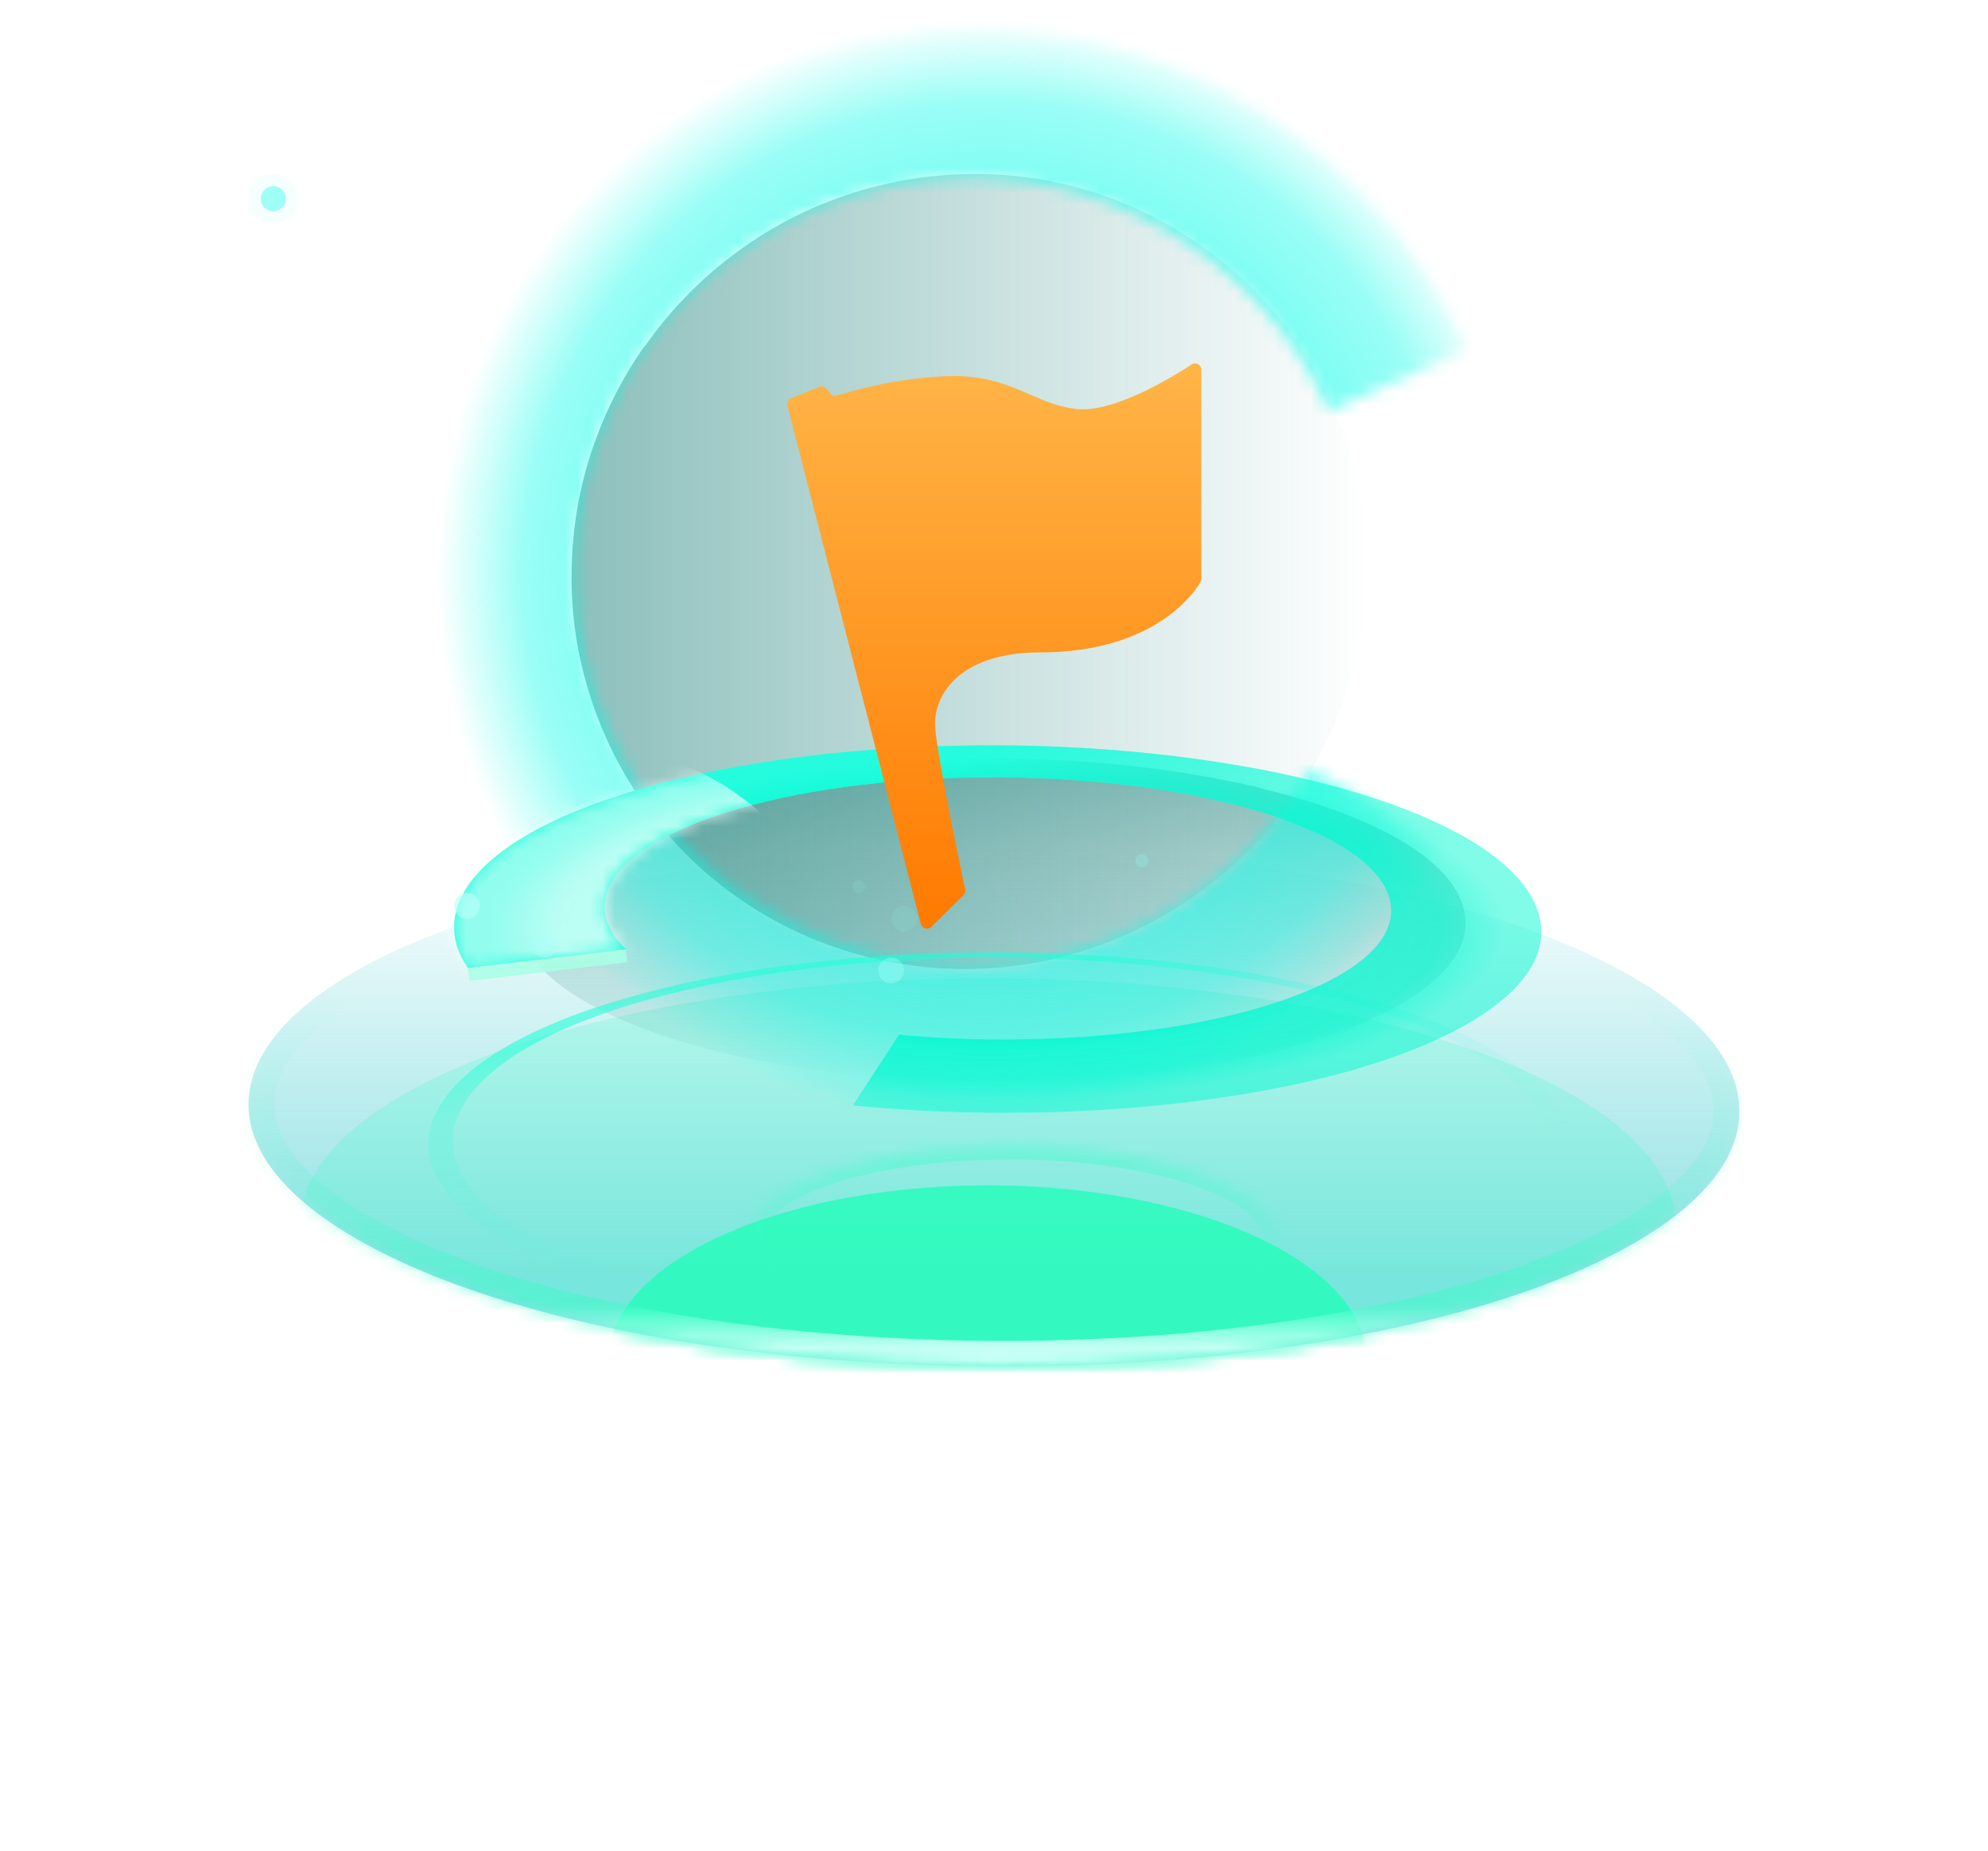 <svg width="160" height="149" viewBox="0 0 160 149" fill="none" xmlns="http://www.w3.org/2000/svg">
	<path d="M113.939 72.131C108.612 70.84 102.953 69.892 97.233 69.277C91.636 68.673 85.843 68.35 80.123 68.329C74.392 68.298 68.609 68.558 63.002 69.1C57.271 69.663 51.602 70.548 46.265 71.777C40.668 73.069 35.868 74.663 31.948 76.465C27.779 78.382 24.572 80.569 22.534 82.924C20.341 85.455 19.493 88.195 20.3 90.976C21.169 93.986 23.951 97.049 29.01 99.903C34.43 102.966 41.796 105.435 50.475 107.174C59.485 108.977 69.561 109.945 79.854 109.997C90.147 110.05 100.243 109.206 109.274 107.487C117.973 105.841 125.37 103.456 130.842 100.445C135.942 97.643 138.776 94.612 139.676 91.611C140.514 88.83 139.697 86.08 137.545 83.528C135.539 81.153 132.363 78.934 128.215 76.965C124.325 75.121 119.536 73.486 113.949 72.131" fill="url(#paint0_linear_597_2466)"/>
	<mask id="mask0_597_2466" style="mask-type:alpha" maskUnits="userSpaceOnUse" x="20" y="68" width="120" height="43">
		<path d="M113.939 72.132C108.612 70.84 102.953 69.892 97.233 69.278C91.636 68.674 85.843 68.351 80.123 68.33C74.392 68.299 68.609 68.559 63.002 69.101C57.271 69.663 51.602 70.549 46.265 71.778C40.668 73.07 35.868 74.663 31.948 76.466C27.779 78.382 24.572 80.57 22.534 82.924C20.341 85.456 19.493 88.195 20.3 90.977C21.169 93.987 23.951 97.05 29.01 99.904C34.43 102.967 41.796 105.435 50.475 107.175C59.485 108.977 69.561 109.946 79.854 109.998C90.147 110.05 100.243 109.206 109.274 107.488C117.973 105.842 125.37 103.456 130.842 100.446C135.942 97.643 138.776 94.612 139.676 91.612C140.514 88.831 139.697 86.081 137.545 83.528C135.539 81.153 132.363 78.934 128.215 76.966C124.325 75.122 119.536 73.486 113.949 72.132" fill="#FFB3E6"/>
	</mask>
	<g mask="url(#mask0_597_2466)">
		<g filter="url(#filter0_f_597_2466)">
			<ellipse cx="79.481" cy="98.538" rx="55.344" ry="19.792" fill="#24FFC1" fill-opacity="0.192"/>
		</g>
		<g filter="url(#filter1_f_597_2466)">
			<ellipse cx="79.481" cy="109.475" rx="30.517" ry="14.063" fill="#1FFFB7" fill-opacity="0.773"/>
		</g>
	</g>
	<path d="M101.413 63.421C98.03 62.609 94.441 62.025 90.799 61.629C87.241 61.244 83.569 61.056 79.927 61.036C76.286 61.015 72.614 61.171 69.045 61.525C65.403 61.879 61.803 62.431 58.41 63.202C54.862 64.015 51.8 65.005 49.318 66.14C46.669 67.338 44.631 68.713 43.338 70.182C41.942 71.765 41.404 73.484 41.911 75.224C42.459 77.109 44.228 79.026 47.445 80.818C50.89 82.734 55.566 84.276 61.079 85.37C66.8 86.505 73.203 87.099 79.741 87.141C86.279 87.172 92.692 86.641 98.434 85.568C103.958 84.537 108.665 83.037 112.13 81.161C115.368 79.401 117.168 77.505 117.747 75.63C118.275 73.89 117.757 72.171 116.392 70.567C115.12 69.078 113.102 67.692 110.465 66.463C107.992 65.307 104.951 64.286 101.403 63.432" fill="url(#paint1_linear_597_2466)"/>
	<mask id="path-6-inside-1_597_2466" fill="white">
		<path d="M113.939 72.131C108.612 70.84 102.953 69.892 97.233 69.277C91.636 68.673 85.843 68.35 80.123 68.329C74.392 68.298 68.609 68.558 63.002 69.1C57.271 69.663 51.602 70.548 46.265 71.777C40.668 73.069 35.868 74.663 31.948 76.465C27.779 78.382 24.572 80.569 22.534 82.924C20.341 85.455 19.493 88.195 20.3 90.976C21.169 93.986 23.951 97.049 29.01 99.903C34.43 102.966 41.796 105.435 50.475 107.174C59.485 108.977 69.561 109.945 79.854 109.997C90.147 110.05 100.243 109.206 109.274 107.487C117.973 105.841 125.37 103.456 130.842 100.445C135.942 97.643 138.776 94.612 139.676 91.611C140.514 88.83 139.697 86.08 137.545 83.528C135.539 81.153 132.363 78.934 128.215 76.965C124.325 75.121 119.536 73.486 113.949 72.131"/>
	</mask>
	<path d="M97.233 69.277L97.01 71.334L97.011 71.334L97.233 69.277ZM80.123 68.329L80.111 70.398L80.115 70.398L80.123 68.329ZM63.002 69.1L62.803 67.041L62.8 67.041L63.002 69.1ZM46.265 71.777L45.8 69.761L45.799 69.761L46.265 71.777ZM31.948 76.465L31.084 74.585L31.083 74.585L31.948 76.465ZM22.534 82.924L24.098 84.278L24.098 84.278L22.534 82.924ZM20.3 90.976L22.287 90.402L22.287 90.4L20.3 90.976ZM29.01 99.903L30.028 98.102L30.026 98.102L29.01 99.903ZM50.475 107.174L50.068 109.203L50.069 109.203L50.475 107.174ZM109.274 107.487L108.889 105.454L108.887 105.455L109.274 107.487ZM130.842 100.445L129.846 98.632L129.845 98.632L130.842 100.445ZM139.676 91.611L137.695 91.014L137.695 91.017L139.676 91.611ZM137.545 83.528L139.127 82.194L139.126 82.192L137.545 83.528ZM128.215 76.965L129.102 75.096L129.101 75.095L128.215 76.965ZM114.427 70.121C109.001 68.805 103.252 67.843 97.454 67.22L97.011 71.334C102.654 71.94 108.222 72.874 113.452 74.142L114.427 70.121ZM97.455 67.22C91.787 66.608 85.922 66.281 80.13 66.26L80.115 70.398C85.764 70.419 91.486 70.738 97.01 71.334L97.455 67.22ZM80.134 66.26C74.334 66.229 68.481 66.492 62.803 67.041L63.201 71.159C68.737 70.624 74.449 70.367 80.111 70.398L80.134 66.26ZM62.8 67.041C56.993 67.611 51.236 68.509 45.8 69.761L46.729 73.793C51.969 72.587 57.549 71.714 63.204 71.159L62.8 67.041ZM45.799 69.761C40.098 71.077 35.159 72.712 31.084 74.585L32.812 78.345C36.577 76.614 41.238 75.061 46.73 73.793L45.799 69.761ZM31.083 74.585C26.769 76.569 23.273 78.909 20.97 81.569L24.098 84.278C25.871 82.23 28.789 80.195 32.812 78.345L31.083 74.585ZM20.97 81.569C18.454 84.474 17.259 87.92 18.313 91.552L22.287 90.4C21.727 88.469 22.229 86.436 24.098 84.278L20.97 81.569ZM18.312 91.55C19.401 95.321 22.738 98.74 27.993 101.705L30.026 98.102C25.165 95.358 22.937 92.651 22.287 90.402L18.312 91.55ZM27.992 101.705C33.67 104.912 41.265 107.439 50.068 109.203L50.882 105.146C42.326 103.431 35.191 101.019 30.028 98.102L27.992 101.705ZM50.069 109.203C59.224 111.034 69.433 112.014 79.843 112.066L79.864 107.929C69.689 107.877 59.746 106.919 50.881 105.146L50.069 109.203ZM79.843 112.066C90.25 112.119 100.481 111.267 109.66 109.519L108.887 105.455C100.005 107.145 90.043 107.98 79.864 107.929L79.843 112.066ZM109.658 109.52C118.482 107.851 126.109 105.41 131.839 102.258L129.845 98.632C124.631 101.501 117.465 103.832 108.889 105.454L109.658 109.52ZM131.838 102.258C137.13 99.35 140.529 95.97 141.658 92.206L137.695 91.017C137.024 93.253 134.754 95.935 129.846 98.632L131.838 102.258ZM141.657 92.208C142.75 88.582 141.598 85.124 139.127 82.194L135.964 84.861C137.797 87.035 138.279 89.078 137.695 91.014L141.657 92.208ZM139.126 82.192C136.857 79.507 133.393 77.132 129.102 75.096L127.328 78.834C131.333 80.735 134.221 82.798 135.965 84.863L139.126 82.192ZM129.101 75.095C125.053 73.177 120.123 71.499 114.437 70.121L113.462 74.142C118.948 75.472 123.597 77.066 127.328 78.834L129.101 75.095Z" fill="url(#paint2_linear_597_2466)" mask="url(#path-6-inside-1_597_2466)"/>
	<mask id="path-8-inside-2_597_2466" fill="white">
		<path d="M93.549 93.62C91.666 93.172 89.67 92.838 87.642 92.62C85.666 92.411 83.618 92.297 81.591 92.286C79.563 92.286 77.515 92.37 75.539 92.557C73.511 92.755 71.505 93.068 69.622 93.495C67.646 93.953 65.95 94.505 64.563 95.13C63.094 95.797 61.957 96.568 61.243 97.391C60.467 98.276 60.167 99.235 60.446 100.214C60.757 101.266 61.739 102.339 63.529 103.339C65.443 104.412 68.049 105.276 71.112 105.881C74.298 106.516 77.856 106.849 81.498 106.87C85.139 106.891 88.708 106.589 91.894 105.995C94.966 105.422 97.583 104.579 99.518 103.526C101.318 102.547 102.321 101.485 102.642 100.433C102.942 99.464 102.642 98.495 101.887 97.599C101.173 96.766 100.056 95.995 98.587 95.307C97.211 94.662 95.514 94.088 93.549 93.609"/>
	</mask>
	<path d="M87.642 92.62L87.753 91.591L87.751 91.591L87.642 92.62ZM81.591 92.286L81.596 91.252H81.591V92.286ZM75.539 92.557L75.441 91.527L75.439 91.528L75.539 92.557ZM69.622 93.495L69.393 92.486L69.388 92.487L69.622 93.495ZM64.563 95.13L64.138 94.187L64.136 94.188L64.563 95.13ZM61.243 97.391L62.021 98.073L62.024 98.069L61.243 97.391ZM60.446 100.214L59.451 100.498L59.454 100.506L60.446 100.214ZM63.529 103.339L64.035 102.437L64.034 102.436L63.529 103.339ZM71.112 105.881L71.314 104.866L71.312 104.866L71.112 105.881ZM91.894 105.995L92.083 107.012L92.084 107.012L91.894 105.995ZM99.518 103.526L100.012 104.435L100.012 104.435L99.518 103.526ZM102.642 100.433L101.654 100.127L101.652 100.131L102.642 100.433ZM101.887 97.599L102.678 96.932L102.672 96.926L101.887 97.599ZM98.587 95.307L98.147 96.244L98.148 96.244L98.587 95.307ZM93.788 92.613C91.859 92.154 89.819 91.814 87.753 91.591L87.531 93.648C89.52 93.863 91.474 94.189 93.31 94.626L93.788 92.613ZM87.751 91.591C85.741 91.379 83.658 91.263 81.596 91.252L81.585 93.321C83.578 93.331 85.592 93.444 87.534 93.648L87.751 91.591ZM81.591 91.252C79.536 91.252 77.454 91.336 75.441 91.527L75.637 93.587C77.575 93.403 79.591 93.321 81.591 93.321V91.252ZM75.439 91.528C73.373 91.729 71.323 92.048 69.393 92.486L69.851 94.504C71.686 94.087 73.65 93.781 75.639 93.587L75.439 91.528ZM69.388 92.487C67.365 92.957 65.601 93.528 64.138 94.187L64.989 96.073C66.298 95.483 67.928 94.95 69.856 94.502L69.388 92.487ZM64.136 94.188C62.594 94.888 61.309 95.735 60.461 96.713L62.024 98.069C62.604 97.4 63.595 96.706 64.991 96.072L64.136 94.188ZM60.465 96.709C59.525 97.782 59.051 99.093 59.452 100.498L61.441 99.93C61.283 99.376 61.409 98.77 62.021 98.073L60.465 96.709ZM59.454 100.506C59.876 101.938 61.137 103.187 63.024 104.242L64.034 102.436C62.342 101.49 61.637 100.594 61.438 99.921L59.454 100.506ZM63.023 104.241C65.066 105.386 67.787 106.279 70.911 106.896L71.312 104.866C68.312 104.274 65.82 103.437 64.035 102.437L63.023 104.241ZM70.909 106.895C74.169 107.545 77.794 107.884 81.492 107.905L81.503 105.836C77.918 105.815 74.427 105.487 71.314 104.866L70.909 106.895ZM81.492 107.905C85.191 107.926 88.826 107.619 92.083 107.012L91.704 104.978C88.59 105.559 85.087 105.856 81.503 105.836L81.492 107.905ZM92.084 107.012C95.22 106.427 97.951 105.556 100.012 104.435L99.024 102.618C97.216 103.601 94.713 104.417 91.704 104.978L92.084 107.012ZM100.012 104.435C101.907 103.404 103.194 102.168 103.631 100.734L101.652 100.131C101.448 100.801 100.728 101.69 99.023 102.618L100.012 104.435ZM103.63 100.739C104.065 99.334 103.584 98.007 102.678 96.932L101.096 98.266C101.7 98.983 101.819 99.594 101.654 100.127L103.63 100.739ZM102.672 96.926C101.827 95.939 100.566 95.091 99.025 94.37L98.148 96.244C99.546 96.898 100.519 97.593 101.101 98.272L102.672 96.926ZM99.026 94.371C97.572 93.688 95.807 93.095 93.794 92.604L93.304 94.614C95.222 95.082 96.85 95.635 98.147 96.244L99.026 94.371Z" fill="url(#paint3_linear_597_2466)" mask="url(#path-8-inside-2_597_2466)"/>
	<g filter="url(#filter2_dd_597_2466)">
		<mask id="path-10-inside-3_597_2466" fill="white">
			<path d="M113.939 72.131C108.612 70.84 102.953 69.892 97.233 69.277C91.636 68.673 85.843 68.35 80.123 68.329C74.392 68.298 68.609 68.558 63.002 69.1C57.271 69.663 51.602 70.548 46.265 71.777C40.668 73.069 35.868 74.663 31.948 76.465C27.779 78.382 24.572 80.569 22.534 82.924C20.341 85.455 19.493 88.195 20.3 90.976C21.169 93.986 23.951 97.049 29.01 99.903C34.43 102.966 41.796 105.435 50.475 107.174C59.485 108.977 69.561 109.945 79.854 109.997C90.147 110.05 100.243 109.206 109.274 107.487C117.973 105.841 125.37 103.456 130.842 100.445C135.942 97.643 138.776 94.612 139.676 91.611C140.514 88.83 139.697 86.08 137.545 83.528C135.539 81.153 132.363 78.934 128.215 76.965C124.325 75.121 119.536 73.486 113.949 72.131"/>
		</mask>
		<path d="M97.233 69.277L97.01 71.334L97.011 71.334L97.233 69.277ZM80.123 68.329L80.111 70.398L80.115 70.398L80.123 68.329ZM63.002 69.1L62.803 67.041L62.8 67.041L63.002 69.1ZM46.265 71.777L45.8 69.761L45.799 69.761L46.265 71.777ZM31.948 76.465L31.084 74.585L31.083 74.585L31.948 76.465ZM22.534 82.924L24.098 84.278L24.098 84.278L22.534 82.924ZM20.3 90.976L22.287 90.402L22.287 90.4L20.3 90.976ZM29.01 99.903L30.028 98.102L30.026 98.102L29.01 99.903ZM50.475 107.174L50.068 109.203L50.069 109.203L50.475 107.174ZM109.274 107.487L108.889 105.454L108.887 105.455L109.274 107.487ZM130.842 100.445L129.846 98.632L129.845 98.632L130.842 100.445ZM139.676 91.611L137.695 91.014L137.695 91.017L139.676 91.611ZM137.545 83.528L139.127 82.194L139.126 82.192L137.545 83.528ZM128.215 76.965L129.102 75.096L129.101 75.095L128.215 76.965ZM114.427 70.121C109.001 68.805 103.252 67.843 97.454 67.22L97.011 71.334C102.654 71.94 108.222 72.874 113.452 74.142L114.427 70.121ZM97.455 67.22C91.787 66.608 85.922 66.281 80.13 66.26L80.115 70.398C85.764 70.419 91.486 70.738 97.01 71.334L97.455 67.22ZM80.134 66.26C74.334 66.229 68.481 66.492 62.803 67.041L63.201 71.159C68.737 70.624 74.449 70.367 80.111 70.398L80.134 66.26ZM62.8 67.041C56.993 67.611 51.236 68.509 45.8 69.761L46.729 73.793C51.969 72.587 57.549 71.714 63.204 71.159L62.8 67.041ZM45.799 69.761C40.098 71.077 35.159 72.712 31.084 74.585L32.812 78.345C36.577 76.614 41.238 75.061 46.73 73.793L45.799 69.761ZM31.083 74.585C26.769 76.569 23.273 78.909 20.97 81.569L24.098 84.278C25.871 82.23 28.789 80.195 32.812 78.345L31.083 74.585ZM20.97 81.569C18.454 84.474 17.259 87.92 18.313 91.552L22.287 90.4C21.727 88.469 22.229 86.436 24.098 84.278L20.97 81.569ZM18.312 91.55C19.401 95.321 22.738 98.74 27.993 101.705L30.026 98.102C25.165 95.358 22.937 92.651 22.287 90.402L18.312 91.55ZM27.992 101.705C33.67 104.912 41.265 107.439 50.068 109.203L50.882 105.146C42.326 103.431 35.191 101.019 30.028 98.102L27.992 101.705ZM50.069 109.203C59.224 111.034 69.433 112.014 79.843 112.066L79.864 107.929C69.689 107.877 59.746 106.919 50.881 105.146L50.069 109.203ZM79.843 112.066C90.25 112.119 100.481 111.267 109.66 109.519L108.887 105.455C100.005 107.145 90.043 107.98 79.864 107.929L79.843 112.066ZM109.658 109.52C118.482 107.851 126.109 105.41 131.839 102.258L129.845 98.632C124.631 101.501 117.465 103.832 108.889 105.454L109.658 109.52ZM131.838 102.258C137.13 99.35 140.529 95.97 141.658 92.206L137.695 91.017C137.024 93.253 134.754 95.935 129.846 98.632L131.838 102.258ZM141.657 92.208C142.75 88.582 141.598 85.124 139.127 82.194L135.964 84.861C137.797 87.035 138.279 89.078 137.695 91.014L141.657 92.208ZM139.126 82.192C136.857 79.507 133.393 77.132 129.102 75.096L127.328 78.834C131.333 80.735 134.221 82.798 135.965 84.863L139.126 82.192ZM129.101 75.095C125.053 73.177 120.123 71.499 114.437 70.121L113.462 74.142C118.948 75.472 123.597 77.066 127.328 78.834L129.101 75.095Z" fill="url(#paint4_linear_597_2466)" mask="url(#path-10-inside-3_597_2466)"/>
	</g>
	<g transform="translate(20, 14)">
		<path id="svg_1" fill="none" opacity="0" d="M54.383,41.064c-5,7.167 -19.383,10.004 -14.383,18.126c5,8.123 16.808,6.212 14.809,13.379c-2,7.167 12.191,13.857 12.191,13.857" stroke="#000"/>
		<path id="svg_2" fill="none" opacity="0" d="M65.004,88.206c6.673,-7.172 17.591,-9.103 5.459,-14.62c-12.132,-5.517 -18.805,-3.31 -14.558,-11.31c4.246,-8 26.691,-11.31 26.691,-11.586" stroke="#000"/>
		<path id="svg_3" fill="none" opacity="0" d="M83.897,85.568c-13.392,-7.204 -4.278,-17.345 -4.929,-24.425c-0.651,-7.08 -23.87,-6.072 -14.787,-11.911c9.083,-5.84 -2.815,-6.718 -8.773,-10.271" stroke="#000"/>
		<path id="svg_4" fill="none" opacity="0" d="M36.787,90.191c14.994,-4.386 4.681,-9.736 12.34,-11.274c7.66,-1.537 15.319,-4.099 20.426,-9.993c5.106,-5.893 -19.149,-6.149 -15.319,-13.067c3.83,-6.918 -5.532,-6.918 1.277,-14.092" stroke="#000"/>
	
		<circle class="zlight1" opacity="1" cx="2" cy="2" r="1" fill="rgba(159, 255, 245, 0.4)">
			<animateMotion begin="1s" dur="6s" repeatCount="indefinite" rotate="auto" keyPoints="1;0" keyTimes="0;1">
				<mpath class="mpathSolid" href="#svg_1"></mpath>
			</animateMotion>
		</circle>
		<circle class="zlight2" opacity="1" cx="2" cy="2" r="2" fill="rgba(159, 255, 245, 0.1)">
			<animateMotion  id="abc" dur="8s" repeatCount="indefinite" rotate="auto" keyPoints="0;1" keyTimes="0;1">
				<mpath class="mpathSolid" href="#svg_2"></mpath>
			</animateMotion>
		</circle>
		<circle class="zlight3" opacity="1" cx="2" cy="2" r="1" fill="rgba(159, 255, 245, 0.8)">
			<animateMotion  dur="10s" repeatCount="indefinite" rotate="auto" keyPoints="0;1" keyTimes="0;1">
				<mpath class="mpathSolid" href="#svg_3"></mpath>
			</animateMotion>
		</circle>
		<circle class="zlight4" opacity="1" cx="2" cy="2" r="1" fill="rgba(159, 255, 245, 0.6)">
			<animateMotion  dur="5s" repeatCount="indefinite" rotate="auto" keyPoints="0;1" keyTimes="0;1">
				<mpath class="mpathSolid" href="#svg_4"></mpath>
			</animateMotion>
		</circle>
		<circle class="zlight5" opacity="1" cx="2" cy="2" r="1" fill="rgba(159, 255, 245, 0.3)">
			<animateMotion  dur="4s" repeatCount="indefinite" rotate="auto" keyPoints="0;1" keyTimes="0;1">
				<mpath class="mpathSolid" href="#svg_3"></mpath>
			</animateMotion>
		</circle>
		<circle class="zlight6" opacity="1" cx="2" cy="2" r="1" fill="rgba(159, 255, 245, 0.7)">
			<animateMotion  dur="7s" repeatCount="indefinite" rotate="auto" keyPoints="0;1" keyTimes="0;1">
				<mpath class="mpathSolid" href="#svg_4"></mpath>
			</animateMotion>
		</circle>
	</g>

	<g class="zbottom">
		<g class="zcircle">
			<path d="M17.852 25.885C15.86 28.725 14.43 31.739 13.46 34.796C12.515 37.784 12.056 40.867 12.005 43.924C11.953 46.981 12.336 50.065 13.205 53.061C14.073 56.118 15.426 59.141 17.316 61.99C19.308 64.969 21.734 67.54 24.517 69.624C27.454 71.848 30.824 73.559 34.425 74.644C38.306 75.817 42.52 76.268 46.784 75.843C51.406 75.382 56.105 73.897 60.497 71.196C65.195 68.304 68.975 64.378 71.656 59.749C74.439 54.946 75.895 49.57 75.997 44.081C76.073 38.591 74.771 33.206 72.141 28.386C69.613 23.748 65.936 19.796 61.339 16.887C57.024 14.168 52.376 12.657 47.78 12.171C43.516 11.728 39.302 12.162 35.37 13.308C31.718 14.377 28.322 16.07 25.309 18.285C22.474 20.361 19.972 22.914 17.878 25.893" fill="url(#paint0_linear_629_21192)"/>
			<mask id="path-2-inside-1_629_21192" fill="white">
				<path d="M82.105 66C77.163 74.559 69.484 81.205 60.304 84.868C51.125 88.53 40.98 88.995 31.503 86.188C22.027 83.381 13.772 77.465 8.068 69.394C2.364 61.323 -0.457 51.567 0.06 41.697C0.578 31.828 4.403 22.419 10.919 14.989C17.436 7.558 26.264 2.538 35.982 0.737C45.699 -1.064 55.74 0.459 64.487 5.061C73.234 9.662 80.176 17.075 84.196 26.104L72.941 31.115C70.047 24.614 65.048 19.277 58.751 15.964C52.453 12.65 45.224 11.554 38.227 12.851C31.23 14.147 24.874 17.762 20.182 23.112C15.49 28.462 12.736 35.236 12.363 42.342C11.991 49.448 14.022 56.473 18.129 62.284C22.236 68.095 28.18 72.354 35.002 74.375C41.825 76.396 49.13 76.061 55.739 73.425C62.349 70.788 67.878 66.003 71.436 59.84L82.105 66Z"/>
			</mask>
			<path d="M82.105 66C77.163 74.559 69.484 81.205 60.304 84.868C51.125 88.53 40.98 88.995 31.503 86.188C22.027 83.381 13.772 77.465 8.068 69.394C2.364 61.323 -0.457 51.567 0.06 41.697C0.578 31.828 4.403 22.419 10.919 14.989C17.436 7.558 26.264 2.538 35.982 0.737C45.699 -1.064 55.74 0.459 64.487 5.061C73.234 9.662 80.176 17.075 84.196 26.104L72.941 31.115C70.047 24.614 65.048 19.277 58.751 15.964C52.453 12.65 45.224 11.554 38.227 12.851C31.23 14.147 24.874 17.762 20.182 23.112C15.49 28.462 12.736 35.236 12.363 42.342C11.991 49.448 14.022 56.473 18.129 62.284C22.236 68.095 28.18 72.354 35.002 74.375C41.825 76.396 49.13 76.061 55.739 73.425C62.349 70.788 67.878 66.003 71.436 59.84L82.105 66Z" stroke="url(#paint1_angular_629_21192)" stroke-width="22" mask="url(#path-2-inside-1_629_21192)"/>
		</g>
	</g>
	<style>
		.zcircle { animation: circle 4s infinite linear; transform-origin: 45px 44px;}
		@keyframes circle {
			from{ transform: rotate(1deg);}
			to{ transform: rotate(359deg);}
		}
		.zbottom { transform: rotateX(-70deg) translateZ(60px) translate(34px, 2px); }
	</style>
	
	<path d="M44.883 100.652C40.89 98.777 38.397 96.714 37.228 94.641C36.121 92.672 36.224 90.683 37.373 88.808C38.469 87.026 40.507 85.328 43.373 83.818C46.114 82.37 49.631 81.078 53.852 80.016C57.938 78.984 62.365 78.234 66.896 77.766C71.365 77.297 76.01 77.078 80.613 77.099C85.216 77.12 89.861 77.391 94.32 77.911C98.851 78.432 103.268 79.224 107.333 80.297C111.543 81.412 115.04 82.734 117.761 84.214C120.605 85.755 122.623 87.464 123.688 89.266C124.816 91.151 124.888 93.141 123.76 95.1C122.571 97.162 120.047 99.194 116.023 101.037C111.823 102.954 106.464 104.444 100.382 105.454C94.154 106.485 87.316 106.996 80.406 106.954C73.496 106.913 66.668 106.34 60.451 105.235C54.389 104.162 49.052 102.621 44.873 100.652M108.326 79.964C104.095 78.859 99.502 78.036 94.806 77.495C90.182 76.963 85.382 76.693 80.613 76.661C75.844 76.641 71.034 76.859 66.41 77.349C61.703 77.838 57.11 78.609 52.858 79.672C48.462 80.776 44.779 82.109 41.904 83.61C38.883 85.172 36.721 86.933 35.531 88.797C34.28 90.756 34.114 92.829 35.221 94.902C36.38 97.089 38.955 99.256 43.093 101.235C47.438 103.308 53.024 104.954 59.396 106.09C65.924 107.256 73.124 107.871 80.406 107.913C87.699 107.954 94.889 107.413 101.437 106.308C107.819 105.235 113.437 103.652 117.812 101.621C121.981 99.683 124.578 97.537 125.778 95.371C126.905 93.308 126.771 91.235 125.55 89.256C124.391 87.381 122.25 85.599 119.25 84.005C116.395 82.474 112.733 81.109 108.347 79.953" fill="url(#paint5_linear_597_2466)"/>
	<path fill-rule="evenodd" clip-rule="evenodd" d="M123.536 77.287C122.563 79.371 120.236 81.444 116.356 83.34C112.25 85.34 106.891 86.902 100.715 87.965C94.364 89.058 87.34 89.611 80.212 89.569C76.292 89.548 72.402 89.35 68.647 88.975L72.35 83.287C74.937 83.527 77.585 83.662 80.254 83.673C85.085 83.694 89.864 83.36 94.24 82.673C98.533 81.996 102.36 80.985 105.401 79.683C108.329 78.423 110.243 77.027 111.205 75.589C112.125 74.214 112.198 72.808 111.494 71.464C110.822 70.183 109.457 68.943 107.47 67.818C105.557 66.745 103.053 65.766 100.012 64.943C97.064 64.151 93.826 63.557 90.495 63.172C87.216 62.787 83.781 62.589 80.378 62.568C76.975 62.547 73.55 62.714 70.261 63.068C66.93 63.422 63.692 63.974 60.723 64.745C57.672 65.537 55.158 66.485 53.234 67.537C51.227 68.631 49.851 69.86 49.158 71.131C48.444 72.464 48.486 73.87 49.396 75.256C49.654 75.652 49.996 76.037 50.389 76.423L37.675 77.923C37.427 77.558 37.21 77.204 37.044 76.839C36.165 74.87 36.486 72.912 37.82 71.068C39.082 69.339 41.244 67.714 44.172 66.276C46.955 64.912 50.461 63.693 54.609 62.693C58.592 61.734 62.885 61.047 67.251 60.609C71.533 60.182 75.981 59.974 80.388 59.995C84.795 60.016 89.233 60.266 93.516 60.745C97.881 61.234 102.153 61.964 106.136 62.964C110.274 64.005 113.76 65.255 116.522 66.651C119.439 68.12 121.58 69.766 122.811 71.516C124.125 73.37 124.415 75.329 123.505 77.287H123.536Z" fill="url(#paint6_linear_597_2466)"/>
	<path fill-rule="evenodd" clip-rule="evenodd" d="M123.536 77.287C122.563 79.371 120.236 81.444 116.356 83.34C112.25 85.34 106.891 86.902 100.715 87.965C94.364 89.058 87.34 89.611 80.212 89.569C76.292 89.548 72.402 89.35 68.647 88.975L72.35 83.287C74.937 83.527 77.585 83.662 80.254 83.673C85.085 83.694 89.864 83.36 94.24 82.673C98.533 81.996 102.36 80.985 105.401 79.683C108.329 78.423 110.243 77.027 111.205 75.589C112.125 74.214 112.198 72.808 111.494 71.464C110.822 70.172 109.457 68.943 107.47 67.818C105.557 66.745 103.053 65.766 100.012 64.943C97.064 64.151 93.826 63.557 90.495 63.172C87.216 62.787 83.781 62.589 80.378 62.568C76.975 62.547 73.55 62.714 70.261 63.068C66.93 63.422 63.692 63.974 60.723 64.745C57.672 65.537 55.158 66.485 53.234 67.537C51.227 68.631 49.851 69.86 49.158 71.131C48.444 72.464 48.486 73.87 49.396 75.256C49.654 75.652 49.996 76.037 50.389 76.423L37.675 77.923C37.427 77.558 37.21 77.204 37.044 76.839C36.165 74.871 36.486 72.912 37.82 71.068C39.082 69.339 41.244 67.714 44.172 66.276C46.955 64.912 50.461 63.693 54.609 62.693C58.592 61.734 62.885 61.047 67.251 60.609C71.554 60.172 76.002 59.974 80.409 59.995C84.816 60.016 89.254 60.266 93.536 60.745C97.902 61.234 102.174 61.964 106.157 62.964C110.294 64.005 113.781 65.255 116.543 66.651C119.46 68.12 121.601 69.766 122.832 71.516C124.146 73.37 124.436 75.329 123.525 77.287H123.536Z" fill="url(#paint7_angular_597_2466)"/>
	<mask id="mask1_597_2466" style="mask-type:alpha" maskUnits="userSpaceOnUse" x="36" y="59" width="89" height="31">
		<path fill-rule="evenodd" clip-rule="evenodd" d="M123.536 77.286C122.563 79.37 120.236 81.443 116.356 83.339C112.25 85.339 106.891 86.901 100.715 87.964C94.364 89.058 87.34 89.61 80.212 89.568C76.292 89.547 72.402 89.349 68.647 88.974L72.35 83.287C74.937 83.526 77.585 83.662 80.254 83.672C85.085 83.693 89.864 83.359 94.24 82.672C98.533 81.995 102.36 80.984 105.401 79.682C108.329 78.422 110.243 77.026 111.205 75.588C112.125 74.213 112.198 72.807 111.494 71.463C110.822 70.171 109.457 68.942 107.47 67.817C105.557 66.744 103.053 65.765 100.012 64.942C97.064 64.15 93.826 63.557 90.495 63.171C87.216 62.786 83.781 62.588 80.378 62.567C76.975 62.546 73.55 62.713 70.261 63.067C66.93 63.421 63.692 63.973 60.723 64.744C57.672 65.536 55.158 66.484 53.234 67.536C51.227 68.63 49.851 69.859 49.158 71.13C48.444 72.463 48.486 73.87 49.396 75.255C49.654 75.651 49.996 76.036 50.389 76.422L37.675 77.922C37.427 77.557 37.21 77.203 37.044 76.838C36.165 74.87 36.486 72.911 37.82 71.067C39.082 69.338 41.244 67.713 44.172 66.275C46.955 64.911 50.461 63.692 54.609 62.692C58.592 61.734 62.885 61.046 67.251 60.609C71.554 60.171 76.002 59.973 80.409 59.994C84.816 60.015 89.254 60.265 93.536 60.744C97.902 61.234 102.174 61.963 106.157 62.963C110.294 64.005 113.781 65.255 116.543 66.651C119.46 68.119 121.601 69.765 122.832 71.515C124.146 73.37 124.436 75.328 123.525 77.286H123.536Z" fill="url(#paint8_angular_597_2466)"/>
	</mask>
	
	<g mask="url(#mask1_597_2466)">
		<g style="mix-blend-mode:overlay">
			<g filter="url(#filter3_f_597_2466)">
				<ellipse cx="46.896" cy="81.867" rx="21.724" ry="21.876" fill="white"/>
			</g>
			<g filter="url(#filter4_f_597_2466)">
				<ellipse cx="160.687" cy="50.616" rx="21.724" ry="21.876" fill="white"/>
			</g>
		</g>
	</g>
	<g filter="url(#filter5_dd_597_2466)">
		<path d="M37.72 78.446L50.425 76.941" stroke="#A8FFE5" stroke-opacity="0.878" stroke-width="1.034"/>
	</g>
	
	<ellipse cx="37.586" cy="72.918" rx="1.034" ry="1.042" fill="#B8FFF7" fill-opacity="0.651"/>
	<ellipse cx="43.792" cy="76.042" rx="1.034" ry="1.042" fill="#A9FFF8" fill-opacity="0.408"/>
	<ellipse cx="71.723" cy="78.127" rx="1.034" ry="1.042" fill="#9FFFF5" fill-opacity="0.396"/>
	<ellipse cx="72.758" cy="73.959" rx="1.034" ry="1.042" fill="#8CFFF0" fill-opacity="0.114"/>
	<ellipse cx="69.137" cy="71.355" rx="0.517" ry="0.521" fill="#8CFFF0" fill-opacity="0.114"/>
	<ellipse cx="91.895" cy="69.272" rx="0.517" ry="0.521" fill="#91FFF5" fill-opacity="0.255"/>
	<ellipse cx="73.792" cy="57.292" rx="1.034" ry="1.042" fill="#7FFFEF" fill-opacity="0.22"/>
	<ellipse cx="81.033" cy="51.042" rx="1.034" ry="1.042" fill="#D6FFFB" fill-opacity="0.843"/>
	<path d="M96.412 29.311C96.245 29.225 96.047 29.235 95.889 29.341C95.839 29.377 90.583 32.952 87.114 32.952C86.911 32.952 86.718 32.937 86.535 32.916C85.134 32.724 84.032 32.246 82.859 31.738C81.188 31.017 79.457 30.266 76.74 30.266C76.537 30.266 76.329 30.271 76.12 30.281C71.86 30.454 68.163 31.566 67.076 31.921L66.467 31.266C66.325 31.109 66.096 31.063 65.903 31.144L63.669 32.068C63.435 32.165 63.308 32.419 63.374 32.663L74.109 74.364C74.165 74.588 74.368 74.745 74.602 74.745C74.734 74.745 74.861 74.694 74.957 74.603L77.537 72.074C77.659 71.952 77.715 71.774 77.679 71.607C77.659 71.5 75.399 60.866 75.262 58.475C75.191 57.205 75.694 55.9 76.643 54.895C77.669 53.808 79.731 52.513 83.717 52.513C85.967 52.513 88.044 52.218 89.882 51.645C91.365 51.177 92.706 50.527 93.858 49.71C95.844 48.298 96.6 46.881 96.631 46.82C96.666 46.749 96.687 46.668 96.687 46.587V29.758C96.682 29.57 96.58 29.397 96.412 29.311Z" fill="url(#paint9_linear_597_2466)"/>
	<style>
		.zlight1 { animation: light 1.8s infinite ease-in-out; transform-origin: 50% 50%;}
		.zlight2 { animation: light .8s infinite ease-in-out; transform-origin: 50% 50%;}
		.zlight3 { animation: light 1.2s infinite ease-in-out; transform-origin: 50% 50%;}
		.zlight4 { animation: light .5s infinite ease-in-out; transform-origin: 50% 50%;}
		.zlight5 { animation: light .4s infinite ease-in-out; transform-origin: 50% 50%;}
		.zlight6 { animation: light .7s infinite ease-in-out; transform-origin: 50% 50%;}
		@keyframes light{
			0%{ opacity: 1;}
			10%{opacity: 0.4;}
			20%{ opacity: 0.8; }
			30%{ opacity: 0.4; }
			100%{ opacity: 0;}
		}
	</style>
	<defs>
		<filter id="filter0_f_597_2466" x="1.38" y="55.987" width="156.204" height="85.101" filterUnits="userSpaceOnUse" color-interpolation-filters="sRGB">
			<feFlood flood-opacity="0" result="BackgroundImageFix"/>
			<feBlend mode="normal" in="SourceGraphic" in2="BackgroundImageFix" result="shape"/>
			<feGaussianBlur stdDeviation="11.379" result="effect1_foregroundBlur_597_2466"/>
		</filter>
		<filter id="filter1_f_597_2466" x="26.207" y="72.654" width="106.549" height="73.642" filterUnits="userSpaceOnUse" color-interpolation-filters="sRGB">
			<feFlood flood-opacity="0" result="BackgroundImageFix"/>
			<feBlend mode="normal" in="SourceGraphic" in2="BackgroundImageFix" result="shape"/>
			<feGaussianBlur stdDeviation="11.379" result="effect1_foregroundBlur_597_2466"/>
		</filter>
		<filter id="filter2_dd_597_2466" x="15.862" y="64.189" width="128.276" height="49.949" filterUnits="userSpaceOnUse" color-interpolation-filters="sRGB">
			<feFlood flood-opacity="0" result="BackgroundImageFix"/>
			<feColorMatrix in="SourceAlpha" type="matrix" values="0 0 0 0 0 0 0 0 0 0 0 0 0 0 0 0 0 0 127 0" result="hardAlpha"/>
			<feOffset/>
			<feGaussianBlur stdDeviation="2.069"/>
			<feColorMatrix type="matrix" values="0 0 0 0 0.09 0 0 0 0 1 0 0 0 0 0.833 0 0 0 1 0"/>
			<feBlend mode="normal" in2="BackgroundImageFix" result="effect1_dropShadow_597_2466"/>
			<feColorMatrix in="SourceAlpha" type="matrix" values="0 0 0 0 0 0 0 0 0 0 0 0 0 0 0 0 0 0 127 0" result="hardAlpha"/>
			<feOffset/>
			<feGaussianBlur stdDeviation="2.069"/>
			<feColorMatrix type="matrix" values="0 0 0 0 0.09 0 0 0 0 1 0 0 0 0 0.833 0 0 0 0.11 0"/>
			<feBlend mode="normal" in2="effect1_dropShadow_597_2466" result="effect2_dropShadow_597_2466"/>
			<feBlend mode="normal" in="SourceGraphic" in2="effect2_dropShadow_597_2466" result="shape"/>
		</filter>
		<filter id="filter3_f_597_2466" x="-12.069" y="22.75" width="117.929" height="118.233" filterUnits="userSpaceOnUse" color-interpolation-filters="sRGB">
			<feFlood flood-opacity="0" result="BackgroundImageFix"/>
			<feBlend mode="normal" in="SourceGraphic" in2="BackgroundImageFix" result="shape"/>
			<feGaussianBlur stdDeviation="18.62" result="effect1_foregroundBlur_597_2466"/>
		</filter>
		<filter id="filter4_f_597_2466" x="101.722" y="-8.5" width="117.929" height="118.233" filterUnits="userSpaceOnUse" color-interpolation-filters="sRGB">
			<feFlood flood-opacity="0" result="BackgroundImageFix"/>
			<feBlend mode="normal" in="SourceGraphic" in2="BackgroundImageFix" result="shape"/>
			<feGaussianBlur stdDeviation="18.62" result="effect1_foregroundBlur_597_2466"/>
		</filter>
		<filter id="filter5_dd_597_2466" x="33.521" y="72.29" width="21.103" height="10.808" filterUnits="userSpaceOnUse" color-interpolation-filters="sRGB">
			<feFlood flood-opacity="0" result="BackgroundImageFix"/>
			<feColorMatrix in="SourceAlpha" type="matrix" values="0 0 0 0 0 0 0 0 0 0 0 0 0 0 0 0 0 0 127 0" result="hardAlpha"/>
			<feOffset/>
			<feGaussianBlur stdDeviation="2.069"/>
			<feColorMatrix type="matrix" values="0 0 0 0 0.659 0 0 0 0 1 0 0 0 0 0.898 0 0 0 1 0"/>
			<feBlend mode="normal" in2="BackgroundImageFix" result="effect1_dropShadow_597_2466"/>
			<feColorMatrix in="SourceAlpha" type="matrix" values="0 0 0 0 0 0 0 0 0 0 0 0 0 0 0 0 0 0 127 0" result="hardAlpha"/>
			<feOffset/>
			<feGaussianBlur stdDeviation="2.069"/>
			<feColorMatrix type="matrix" values="0 0 0 0 0.659 0 0 0 0 1 0 0 0 0 0.898 0 0 0 1 0"/>
			<feBlend mode="normal" in2="effect1_dropShadow_597_2466" result="effect2_dropShadow_597_2466"/>
			<feBlend mode="normal" in="SourceGraphic" in2="effect2_dropShadow_597_2466" result="shape"/>
		</filter>
		<linearGradient id="paint0_linear_597_2466" x1="80" y1="68.327" x2="80" y2="110" gradientUnits="userSpaceOnUse">
			<stop stop-color="#00BAC0" stop-opacity="0"/>
			<stop offset="0.826" stop-color="#00BAC0" stop-opacity="0.451"/>
		</linearGradient>
		<linearGradient id="paint1_linear_597_2466" x1="79.837" y1="61.034" x2="79.837" y2="87.142" gradientUnits="userSpaceOnUse">
			<stop stop-color="#007169" stop-opacity="0.451"/>
			<stop offset="1" stop-color="#007169" stop-opacity="0"/>
		</linearGradient>
		<linearGradient id="paint2_linear_597_2466" x1="80" y1="68.327" x2="80" y2="110" gradientUnits="userSpaceOnUse">
			<stop offset="0.278" stop-color="#2FFFC4" stop-opacity="0"/>
			<stop offset="0.69" stop-color="#2FFFC4" stop-opacity="0.163"/>
			<stop offset="1" stop-color="#2FFFC4" stop-opacity="0.588"/>
		</linearGradient>
		<linearGradient id="paint3_linear_597_2466" x1="81.55" y1="92.286" x2="81.55" y2="106.871" gradientUnits="userSpaceOnUse">
			<stop stop-color="#30FFC6" stop-opacity="0.412"/>
			<stop offset="0.7" stop-color="#30FFC6" stop-opacity="0"/>
		</linearGradient>
		<linearGradient id="paint4_linear_597_2466" x1="80" y1="68.327" x2="80" y2="110" gradientUnits="userSpaceOnUse">
			<stop offset="0.882" stop-color="#C7FFF5" stop-opacity="0"/>
			<stop offset="0.965" stop-color="#C7FFF5"/>
		</linearGradient>
		<linearGradient id="paint5_linear_597_2466" x1="66.034" y1="78.223" x2="70.753" y2="107.901" gradientUnits="userSpaceOnUse">
			<stop offset="0.06" stop-color="#1EFFD7" stop-opacity="0.584"/>
			<stop offset="0.243" stop-color="#1FFFD6" stop-opacity="0.201"/>
			<stop offset="0.443" stop-color="#1FFFD6" stop-opacity="0.093"/>
			<stop offset="0.722" stop-color="#1FFFD6" stop-opacity="0"/>
		</linearGradient>
		<linearGradient id="paint6_linear_597_2466" x1="49.999" y1="74.577" x2="58.369" y2="91.72" gradientUnits="userSpaceOnUse">
			<stop stop-color="#4AFFEC"/>
			<stop offset="1" stop-color="#4AFFEC" stop-opacity="0"/>
		</linearGradient>
		<radialGradient id="paint7_angular_597_2466" cx="0" cy="0" r="1" gradientUnits="userSpaceOnUse" gradientTransform="translate(80.302 74.782) rotate(90) scale(14.789 43.751)">
			<stop offset="0.013" stop-color="#00F8D0" stop-opacity="0"/>
			<stop offset="0.045" stop-color="#00F8D0" stop-opacity="0"/>
			<stop offset="0.2" stop-color="#00F9D1"/>
			<stop offset="0.535" stop-color="#00F7CE" stop-opacity="0.949"/>
			<stop offset="0.664" stop-color="#00F9D1" stop-opacity="0.722"/>
			<stop offset="0.815" stop-color="#00F8D0" stop-opacity="0.706"/>
			<stop offset="0.933" stop-color="#00F8D1" stop-opacity="0.498"/>
		</radialGradient>
		<radialGradient id="paint8_angular_597_2466" cx="0" cy="0" r="1" gradientUnits="userSpaceOnUse" gradientTransform="translate(80.302 74.781) rotate(90) scale(14.789 43.751)">
			<stop offset="0.013" stop-color="#00F8D0" stop-opacity="0"/>
			<stop offset="0.045" stop-color="#00F8D0" stop-opacity="0"/>
			<stop offset="0.2" stop-color="#00F9D1"/>
			<stop offset="0.535" stop-color="#00F7CE" stop-opacity="0.949"/>
			<stop offset="0.664" stop-color="#00F9D1" stop-opacity="0.722"/>
			<stop offset="0.815" stop-color="#00F8D0" stop-opacity="0.706"/>
			<stop offset="0.933" stop-color="#00F8D1" stop-opacity="0.498"/>
		</radialGradient>
		<linearGradient id="paint9_linear_597_2466" x1="80.022" y1="29.253" x2="80.022" y2="74.745" gradientUnits="userSpaceOnUse">
			<stop stop-color="#FFB547"/>
			<stop offset="1" stop-color="#FF7A00"/>
		</linearGradient>
		<radialGradient id="grad1" cx="50%" cy="50%" r="50%" fx="50%" fy="50%">
   			<stop offset="0%" style="stop-color:rgb(255,255,0);stop-opacity:1" />
    		<stop offset="100%" style="stop-color:rgb(255,0,0);stop-opacity:1" />
    	</radialGradient>
    	<linearGradient id="paint0_linear_629_21192" x1="12" y1="44" x2="76" y2="44" gradientUnits="userSpaceOnUse">
			<stop stop-color="#007169" stop-opacity="0.451"/>
			<stop offset="1" stop-color="#007169" stop-opacity="0"/>
		</linearGradient>
		<radialGradient id="paint1_angular_629_21192" cx="0" cy="0" r="1" gradientUnits="userSpaceOnUse" gradientTransform="translate(45.5 44) rotate(30.964) scale(52.479 52.733)">
			<stop stop-color="#03FCE8"/>
			<stop offset="0.714" stop-color="#03FCE8" stop-opacity="0.403"/>
			<stop offset="0.848" stop-color="#03FCE8" stop-opacity="0"/>
			<stop offset="1" stop-color="#03FCE8" stop-opacity="0"/>
		</radialGradient>
	</defs>
</svg>
